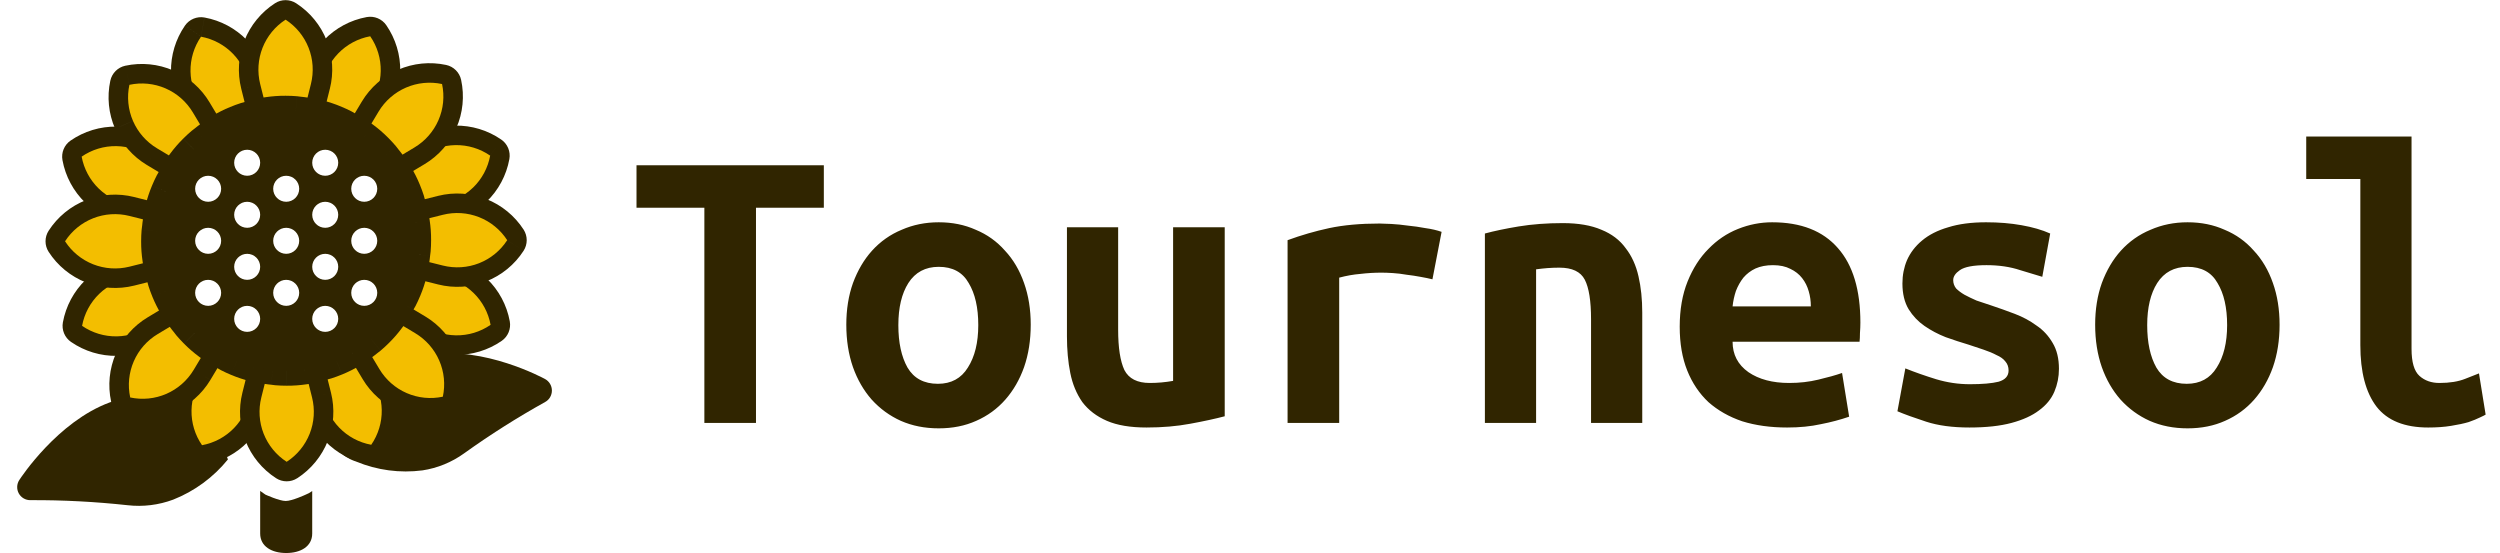 <?xml version="1.0" encoding="UTF-8" standalone="no"?>
<!-- Created with Inkscape (http://www.inkscape.org/) -->

<svg
   xmlns:dc="http://purl.org/dc/elements/1.1/"
   xmlns:cc="http://creativecommons.org/ns#"
   xmlns:rdf="http://www.w3.org/1999/02/22-rdf-syntax-ns#"
   xmlns:svg="http://www.w3.org/2000/svg"
   xmlns="http://www.w3.org/2000/svg"
   xmlns:sodipodi="http://sodipodi.sourceforge.net/DTD/sodipodi-0.dtd"
   xmlns:inkscape="http://www.inkscape.org/namespaces/inkscape"
   version="1.1"
   id="svg2"
   xml:space="preserve"
   width="256.172"
   height="56.667"
   viewBox="0 0 256.172 56.667"
   sodipodi:docname="Logo.svg"
   inkscape:version="0.92.4 (5da689c313, 2019-01-14)"><defs
     id="defs6" /><sodipodi:namedview
     pagecolor="#ffffff"
     bordercolor="#666666"
     borderopacity="1"
     objecttolerance="10"
     gridtolerance="10"
     guidetolerance="10"
     inkscape:pageopacity="0"
     inkscape:pageshadow="2"
     inkscape:window-width="1920"
     inkscape:window-height="1017"
     id="namedview4"
     showgrid="false"
     inkscape:zoom="3.941685"
     inkscape:cx="108.54483"
     inkscape:cy="33.04411"
     inkscape:window-x="-8"
     inkscape:window-y="-8"
     inkscape:window-maximized="1"
     inkscape:current-layer="g10" /><g
     id="g10"
     inkscape:groupmode="layer"
     inkscape:label="Logo"
     transform="matrix(1.333,0,0,-1.333,0,56.667)"><g
       id="g12"
       transform="rotate(8.782,-5.6,175.402)"><path
         d="m 8.161,11.22 c 4.207,0 8.274,-3.069 8.446,-3.2 0.143,-0.109 0.253,-0.255 0.321,-0.423 0.067,-0.168 0.088,-0.351 0.061,-0.531 C 16.961,6.888 16.886,6.719 16.773,6.58 16.659,6.441 16.509,6.336 16.341,6.276 14.036,5.423 11.779,4.438 9.583,3.326 8.538,2.793 7.385,2.517 6.217,2.521 4.478,2.563 2.78,3.061 1.287,3.968 c 0,0 -1.426,0.67 -1.276,1.658 0.075,0.494 1.276,1.809 1.276,1.809 0,0 1.781,2.097 2.979,2.756 1.197,0.66 2.534,1.013 3.896,1.03 z"
         style="fill:#302500;fill-opacity:1;fill-rule:nonzero;stroke:none"
         id="path14"
         inkscape:connector-curvature="0" /></g><g
       id="g16"
       transform="rotate(20.214,14.668,11.086)"><path
         d="m 12.967,12.671 c 1.219,-0.66 3.033,-2.756 3.033,-2.756 l 2.99e-4,-3.466 C 14.479,5.542 12.75,5.044 10.98,5.002 9.79,4.998 8.616,5.273 7.553,5.807 5.316,6.919 3.019,7.904 0.67,8.757 0.499,8.816 0.348,8.922 0.232,9.061 0.116,9.2 0.04,9.368 0.012,9.548 c -0.028,0.179 -0.006,0.362 0.062,0.53 0.068,0.168 0.181,0.314 0.326,0.423 0.174,0.131 4.316,3.2 8.6,3.2 1.386,-0.017 2.747,-0.371 3.967,-1.03 z"
         style="fill:#302500;fill-opacity:1;fill-rule:nonzero;stroke:none"
         id="path18"
         inkscape:connector-curvature="0" /></g><g
       id="g20"><g
         id="g22"
         transform="translate(31.533,13.613)"><path
           d="m 6.179,3.928 0.853,-1.234 C 7.517,3.03 7.761,3.619 7.654,4.199 Z M 3.506,3.12 3.532,4.62 v 0 z m -2.643,0.901 0.896,1.203 -0.002,0.002 z M 0,4.661 -1.266,5.465 C -1.688,4.801 -1.525,3.924 -0.893,3.456 Z m 0.244,0.427 1.309,-0.733 6.75e-4,0.001 z m 0.162,0.283 1.333,-0.687 1.62e-4,3.15e-4 z M 0.775,6.168 -0.608,6.749 -0.611,6.742 Z m 0.484,1.456 -1.453,0.373 -0.003,-0.01 z m 0.039,0.157 0.22,1.484 C 0.748,9.379 0.019,8.885 -0.161,8.128 Z m 1.057,-0.156 0.221,1.484 -0.001,1.96e-4 z M 4.86,6.389 3.818,5.311 v 0 z M 5.326,5.162 C 4.8,4.798 4.172,4.608 3.532,4.62 L 3.48,1.62 C 4.747,1.598 5.989,1.973 7.032,2.694 Z M 3.532,4.62 C 2.892,4.631 2.272,4.842 1.759,5.224 L -0.033,2.818 C 0.984,2.061 2.213,1.642 3.48,1.62 Z m -1.776,0.607 -0.863,0.64 -1.786,-2.41 0.863,-0.64 z m -0.49,-1.37 C 1.381,4.037 1.501,4.262 1.552,4.354 L -1.065,5.821 C -1.174,5.626 -1.21,5.553 -1.266,5.465 Z M 1.553,4.356 C 1.569,4.383 1.581,4.404 1.618,4.466 1.648,4.518 1.693,4.595 1.739,4.684 l -2.667,1.375 C -0.978,5.961 -0.935,6.053 -1.065,5.82 Z M 1.739,4.684 C 1.889,4.975 2.03,5.279 2.161,5.594 L -0.611,6.742 C -0.71,6.503 -0.816,6.275 -0.928,6.058 Z m 0.419,0.903 c 0.228,0.543 0.414,1.103 0.556,1.674 L -0.197,7.986 C -0.302,7.564 -0.439,7.151 -0.608,6.749 Z m 0.554,1.664 c 0.014,0.055 0.03,0.118 0.046,0.183 L -0.161,8.128 C -0.17,8.091 -0.181,8.049 -0.194,7.997 Z M 1.078,6.297 2.136,6.141 2.575,9.108 1.518,9.265 Z M 2.134,6.141 C 2.768,6.046 3.357,5.756 3.818,5.311 L 5.903,7.467 C 4.992,8.348 3.829,8.921 2.576,9.108 Z M 3.818,5.311 C 4.278,4.865 4.588,4.287 4.704,3.657 L 7.654,4.199 C 7.426,5.445 6.813,6.587 5.903,7.467 Z"
           style="fill:#302500;fill-opacity:1;fill-rule:nonzero;stroke:none"
           id="path24"
           inkscape:connector-curvature="0" /></g><g
         id="g26"
         transform="translate(31.533,13.613)"><path
           d="M 3.506,3.12 C 4.46,3.103 5.395,3.386 6.179,3.928 6.007,4.866 5.546,5.726 4.86,6.389 4.174,7.052 3.299,7.484 2.355,7.624 L 1.298,7.781 C 1.286,7.73 1.273,7.677 1.259,7.624 1.135,7.127 0.973,6.64 0.775,6.168 0.66,5.891 0.537,5.625 0.406,5.371 0.355,5.272 0.297,5.183 0.244,5.088 0.163,4.944 0.085,4.795 0,4.661 L 0.863,4.021 C 1.628,3.452 2.552,3.136 3.506,3.12 Z"
           style="fill:#f3be00;fill-opacity:1;fill-rule:nonzero;stroke:none"
           id="path28"
           inkscape:connector-curvature="0" /></g></g><g
       id="g30"><g
         id="g32"
         transform="translate(6.277,23.498)"><path
           d="M 0,6.972 -0.853,8.206 C -1.338,7.87 -1.582,7.281 -1.475,6.701 Z M 2.673,7.78 2.647,6.28 v 0 z M 5.316,6.879 4.421,5.675 4.423,5.674 Z M 6.179,6.239 7.445,5.434 C 7.867,6.098 7.704,6.976 7.072,7.444 Z M 5.935,5.812 4.627,6.545 4.626,6.544 Z M 5.773,5.529 4.44,6.216 4.44,6.216 Z M 5.404,4.732 6.787,4.151 6.79,4.158 Z M 4.92,3.276 6.373,2.903 6.376,2.913 Z M 4.881,3.119 4.661,1.635 C 5.431,1.521 6.161,2.015 6.34,2.772 Z m -1.057,0.156 -0.221,-1.484 0.001,-1.96e-4 z M 1.319,4.511 2.362,5.589 v 0 z M 0.853,5.738 C 1.379,6.102 2.007,6.292 2.647,6.28 L 2.699,9.28 C 1.432,9.302 0.19,8.926 -0.853,8.206 Z M 2.647,6.28 C 3.287,6.269 3.907,6.058 4.421,5.675 L 6.212,8.082 C 5.195,8.839 3.967,9.258 2.699,9.28 Z M 4.423,5.674 5.286,5.034 7.072,7.444 6.209,8.084 Z m 0.49,1.37 C 4.798,6.863 4.678,6.638 4.627,6.545 L 7.244,5.079 c 0.109,0.195 0.146,0.268 0.201,0.355 z M 4.626,6.544 C 4.61,6.516 4.598,6.496 4.561,6.434 4.531,6.382 4.486,6.305 4.44,6.216 L 7.107,4.842 c 0.05,0.097 0.008,0.006 0.138,0.239 z M 4.44,6.216 C 4.29,5.924 4.149,5.621 4.018,5.306 L 6.79,4.158 C 6.889,4.397 6.995,4.625 7.107,4.842 Z M 4.021,5.313 C 3.793,4.77 3.607,4.21 3.465,3.639 L 6.376,2.913 c 0.105,0.422 0.243,0.836 0.411,1.237 z M 3.467,3.649 C 3.453,3.594 3.437,3.53 3.422,3.466 L 6.34,2.772 c 0.009,0.037 0.019,0.079 0.033,0.131 z m 1.633,0.954 -1.057,0.156 -0.439,-2.968 1.057,-0.156 z M 4.045,4.759 C 3.411,4.854 2.822,5.144 2.362,5.589 L 0.276,3.432 C 1.187,2.552 2.35,1.978 3.603,1.792 Z M 2.362,5.589 C 1.901,6.035 1.591,6.613 1.475,7.243 L -1.475,6.701 C -1.247,5.455 -0.634,4.313 0.276,3.432 Z"
           style="fill:#302500;fill-opacity:1;fill-rule:nonzero;stroke:none"
           id="path34"
           inkscape:connector-curvature="0" /></g><g
         id="g36"
         transform="translate(6.277,23.498)"><path
           d="M 2.673,7.78 C 1.719,7.797 0.785,7.514 0,6.972 0.172,6.034 0.633,5.174 1.319,4.511 2.005,3.848 2.881,3.416 3.824,3.276 l 1.057,-0.156 C 4.893,3.17 4.906,3.223 4.92,3.276 5.044,3.773 5.206,4.26 5.404,4.732 5.519,5.009 5.642,5.275 5.773,5.529 5.824,5.628 5.882,5.717 5.935,5.812 6.016,5.956 6.094,6.105 6.179,6.239 L 5.316,6.879 C 4.551,7.448 3.627,7.763 2.673,7.78 Z"
           style="fill:#f3be00;fill-opacity:1;fill-rule:nonzero;stroke:none"
           id="path38"
           inkscape:connector-curvature="0" /></g></g><g
       id="g40"><g
         id="g42"
         transform="translate(14.721,5.018)"><path
           d="M 0.809,3.27 -0.425,2.417 C -0.089,1.932 0.5,1.688 1.08,1.795 Z M 7e-4,5.943 1.5,5.917 v 1e-6 z m 0.901,2.643 1.203,-0.896 0.002,0.002 z m 0.64,0.863 0.805,1.266 C 1.682,11.137 0.805,10.974 0.337,10.342 Z M 1.969,9.205 1.235,7.897 1.237,7.896 Z M 2.252,9.043 1.565,7.71 1.565,7.71 Z m 0.797,-0.369 0.581,1.383 -0.007,0.003 L 3.049,8.674 Z M 4.505,8.19 4.877,9.643 4.867,9.646 Z M 4.662,8.151 6.146,7.931 C 6.26,8.701 5.766,9.43 5.008,9.61 Z m -0.156,-1.057 1.484,-0.221 1.96e-4,0.001 -1.484,0.22 z M 3.27,4.589 2.192,5.631 v 0 z M 2.043,4.123 C 1.679,4.649 1.489,5.277 1.5,5.917 L -1.499,5.969 C -1.521,4.702 -1.146,3.46 -0.425,2.417 Z M 1.5,5.917 c 0.011,0.64 0.223,1.26 0.605,1.774 L -0.301,9.482 C -1.058,8.465 -1.477,7.237 -1.499,5.969 Z m 0.607,1.776 0.64,0.863 -2.41,1.786 -0.64,-0.863 z m -1.37,0.49 C 0.918,8.068 1.143,7.948 1.235,7.897 l 1.466,2.617 c -0.195,0.109 -0.268,0.146 -0.355,0.201 z M 1.237,7.896 C 1.264,7.88 1.285,7.868 1.347,7.831 1.399,7.801 1.476,7.756 1.565,7.71 l 1.375,2.667 c -0.097,0.05 -0.006,0.008 -0.239,0.138 z M 1.565,7.71 C 1.856,7.56 2.16,7.419 2.475,7.288 l 1.148,2.772 C 3.384,10.159 3.155,10.265 2.939,10.377 Z M 2.468,7.291 C 3.011,7.063 3.571,6.877 4.142,6.735 L 4.867,9.646 C 4.445,9.751 4.031,9.888 3.63,10.057 Z M 4.132,6.737 C 4.187,6.723 4.25,6.707 4.315,6.692 L 5.008,9.61 C 4.972,9.619 4.93,9.63 4.877,9.643 Z M 3.178,8.371 3.021,7.313 5.989,6.874 6.146,7.931 Z M 3.022,7.315 C 2.927,6.681 2.637,6.092 2.192,5.631 L 4.348,3.546 c 0.88,0.911 1.454,2.074 1.641,3.327 z M 2.192,5.631 C 1.746,5.171 1.168,4.861 0.538,4.745 L 1.08,1.795 c 1.246,0.229 2.388,0.841 3.268,1.752 z"
           style="fill:#302500;fill-opacity:1;fill-rule:nonzero;stroke:none"
           id="path44"
           inkscape:connector-curvature="0" /></g><g
         id="g46"
         transform="translate(14.721,5.018)"><path
           d="M 7e-4,5.943 C -0.016,4.989 0.267,4.054 0.809,3.27 1.747,3.442 2.607,3.903 3.27,4.589 3.933,5.275 4.365,6.15 4.505,7.094 l 0.156,1.057 C 4.611,8.163 4.558,8.176 4.505,8.19 4.008,8.314 3.521,8.476 3.049,8.674 2.772,8.789 2.506,8.912 2.252,9.043 2.153,9.094 2.064,9.152 1.969,9.205 1.825,9.286 1.676,9.364 1.542,9.449 L 0.902,8.586 C 0.333,7.821 0.017,6.897 7e-4,5.943 Z"
           style="fill:#f3be00;fill-opacity:1;fill-rule:nonzero;stroke:none"
           id="path48"
           inkscape:connector-curvature="0" /></g></g><g
       id="g50"><g
         id="g52"
         transform="translate(24.606,30.274)"><path
           d="m 3.853,9.449 1.234,0.853 C 4.751,10.787 4.162,11.031 3.582,10.924 Z M 4.661,6.776 3.161,6.802 v -1e-6 z M 3.76,4.133 2.556,5.028 2.555,5.026 Z M 3.12,3.27 2.315,2.004 C 2.979,1.582 3.857,1.745 4.325,2.377 Z M 2.693,3.514 3.426,4.822 3.425,4.823 Z M 2.41,3.676 3.097,5.009 3.097,5.009 Z M 1.613,4.045 1.032,2.662 1.039,2.659 Z M 0.157,4.529 -0.216,3.076 -0.206,3.073 Z M 0,4.568 -1.484,4.788 C -1.598,4.018 -1.104,3.288 -0.347,3.109 Z M 0.156,5.625 -1.327,5.846 -1.327,5.845 Z M 1.392,8.13 2.47,7.087 v 0 z m 1.227,0.466 C 2.983,8.07 3.173,7.442 3.161,6.802 L 6.161,6.75 C 6.183,8.017 5.807,9.259 5.087,10.302 Z M 3.161,6.802 C 3.15,6.162 2.939,5.542 2.556,5.028 L 4.963,3.237 C 5.72,4.254 6.139,5.482 6.161,6.75 Z M 2.555,5.026 1.915,4.163 4.325,2.377 4.965,3.24 Z m 1.37,-0.49 C 3.743,4.651 3.519,4.771 3.426,4.822 L 1.96,2.205 C 2.155,2.096 2.228,2.06 2.315,2.004 Z M 3.425,4.823 C 3.397,4.839 3.377,4.851 3.315,4.888 3.263,4.918 3.186,4.963 3.097,5.009 L 1.722,2.342 C 1.82,2.292 1.728,2.335 1.961,2.205 Z M 3.097,5.009 C 2.805,5.159 2.502,5.3 2.187,5.431 L 1.039,2.659 C 1.278,2.56 1.506,2.454 1.723,2.342 Z M 2.194,5.428 C 1.651,5.656 1.091,5.842 0.52,5.984 L -0.206,3.073 C 0.217,2.968 0.63,2.831 1.032,2.662 Z M 0.53,5.982 C 0.475,5.996 0.411,6.012 0.347,6.027 L -0.347,3.109 c 0.037,-0.009 0.079,-0.019 0.131,-0.033 z M 1.484,4.348 1.64,5.406 -1.327,5.845 -1.484,4.788 Z M 1.64,5.404 C 1.735,6.038 2.025,6.627 2.47,7.087 L 0.313,9.173 C -0.567,8.262 -1.141,7.099 -1.327,5.846 Z M 2.47,7.087 C 2.916,7.548 3.494,7.858 4.124,7.974 L 3.582,10.924 C 2.336,10.696 1.194,10.083 0.313,9.173 Z"
           style="fill:#302500;fill-opacity:1;fill-rule:nonzero;stroke:none"
           id="path54"
           inkscape:connector-curvature="0" /></g><g
         id="g56"
         transform="translate(24.606,30.274)"><path
           d="M 4.661,6.776 C 4.678,7.73 4.395,8.664 3.853,9.449 2.915,9.277 2.055,8.816 1.392,8.13 0.729,7.444 0.297,6.568 0.156,5.625 L 0,4.568 C 0.051,4.556 0.103,4.543 0.157,4.529 0.654,4.405 1.14,4.243 1.613,4.045 1.89,3.93 2.156,3.807 2.41,3.676 2.509,3.625 2.598,3.567 2.693,3.514 2.837,3.433 2.986,3.355 3.12,3.27 l 0.64,0.863 c 0.569,0.765 0.885,1.69 0.901,2.643 z"
           style="fill:#f3be00;fill-opacity:1;fill-rule:nonzero;stroke:none"
           id="path58"
           inkscape:connector-curvature="0" /></g></g><g
       id="g60"><g
         id="g62"
         transform="translate(6.31,13.534)"><path
           d="M 0,3.928 -1.476,4.197 C -1.582,3.617 -1.337,3.028 -0.852,2.693 Z m 1.319,2.462 1.042,-1.079 10e-7,1e-6 z m 2.506,1.232 0.218,-1.484 0.003,4.35e-4 z m 1.062,0.158 1.464,0.326 C 6.18,8.873 5.445,9.379 4.667,9.263 Z M 5.017,7.305 3.573,6.898 3.573,6.897 Z M 5.103,6.99 3.674,6.533 3.674,6.533 Z M 5.405,6.165 6.794,6.732 6.791,6.739 Z M 6.092,4.794 7.383,5.558 7.378,5.567 Z M 6.176,4.655 7.07,3.451 C 7.695,3.914 7.861,4.779 7.453,5.442 Z M 5.318,4.018 6.21,2.813 6.211,2.814 Z M 2.673,3.121 2.647,4.62 v 0 z M 1.476,3.659 C 1.591,4.288 1.9,4.866 2.361,5.311 L 0.277,7.469 C -0.635,6.588 -1.248,5.444 -1.476,4.197 Z m 0.885,1.652 c 0.46,0.445 1.049,0.734 1.682,0.827 L 3.607,9.105 C 2.353,8.922 1.188,8.349 0.277,7.469 Z M 4.046,6.138 5.108,6.296 4.667,9.263 3.604,9.105 Z M 3.423,7.453 C 3.47,7.243 3.544,7 3.573,6.898 L 6.461,7.712 C 6.4,7.927 6.374,8.004 6.352,8.105 Z M 3.573,6.897 C 3.582,6.866 3.588,6.842 3.606,6.773 3.621,6.715 3.643,6.629 3.674,6.533 L 6.531,7.447 C 6.498,7.551 6.533,7.456 6.46,7.713 Z M 3.674,6.533 C 3.774,6.221 3.889,5.906 4.019,5.591 l 2.772,1.148 C 6.692,6.979 6.606,7.215 6.531,7.447 Z M 4.017,5.598 C 4.239,5.053 4.503,4.526 4.807,4.021 L 7.378,5.567 C 7.154,5.94 6.959,6.329 6.794,6.732 Z m 0.785,-1.568 C 4.83,3.981 4.864,3.925 4.899,3.868 L 7.453,5.442 C 7.433,5.474 7.411,5.511 7.383,5.558 Z M 5.282,5.86 4.424,5.223 6.211,2.814 7.07,3.451 Z M 4.425,5.224 C 3.91,4.842 3.288,4.631 2.647,4.62 L 2.698,1.621 C 3.965,1.642 5.193,2.059 6.21,2.813 Z M 2.647,4.62 C 2.007,4.61 1.379,4.799 0.852,5.163 L -0.852,2.693 C 0.191,1.974 1.432,1.599 2.698,1.621 Z"
           style="fill:#302500;fill-opacity:1;fill-rule:nonzero;stroke:none"
           id="path64"
           inkscape:connector-curvature="0" /></g><g
         id="g66"
         transform="translate(6.31,13.534)"><path
           d="M 1.319,6.39 C 0.632,5.727 0.171,4.866 0,3.928 0.785,3.387 1.719,3.104 2.673,3.121 3.626,3.137 4.551,3.451 5.318,4.018 L 6.176,4.655 C 6.148,4.7 6.121,4.746 6.092,4.794 5.829,5.233 5.599,5.691 5.405,6.165 5.291,6.442 5.19,6.718 5.103,6.99 5.069,7.096 5.047,7.2 5.017,7.305 4.972,7.464 4.922,7.624 4.887,7.779 L 3.825,7.621 C 2.881,7.483 2.005,7.052 1.319,6.39 Z"
           style="fill:#f3be00;fill-opacity:1;fill-rule:nonzero;stroke:none"
           id="path68"
           inkscape:connector-curvature="0" /></g></g><g
       id="g70"><g
         id="g72"
         transform="translate(31.504,23.577)"><path
           d="M 6.176,6.971 7.651,6.702 C 7.757,7.282 7.513,7.871 7.027,8.206 Z M 4.857,4.509 3.815,5.588 v 0 z M 2.351,3.278 2.133,4.762 2.13,4.762 Z M 1.288,3.12 -0.176,2.794 C -0.005,2.026 0.731,1.521 1.509,1.636 Z M 1.159,3.594 2.603,4.001 2.602,4.002 Z M 1.073,3.909 2.502,4.366 2.502,4.366 Z M 0.77,4.734 -0.618,4.167 -0.615,4.16 Z M 0.083,6.105 -1.208,5.341 -1.202,5.332 Z M 0,6.244 -0.894,7.449 C -1.519,6.985 -1.685,6.12 -1.277,5.457 Z M 0.858,6.881 -0.035,8.086 -0.036,8.085 Z M 3.503,7.779 3.528,6.279 v 0 z M 4.7,7.241 C 4.585,6.611 4.276,6.033 3.815,5.588 L 5.899,3.43 C 6.811,4.311 7.424,5.455 7.651,6.702 Z M 3.815,5.588 C 3.355,5.144 2.766,4.855 2.133,4.762 L 2.568,1.794 C 3.822,1.978 4.987,2.55 5.899,3.43 Z M 2.13,4.762 1.068,4.604 1.509,1.636 2.571,1.794 Z M 2.752,3.446 C 2.706,3.656 2.631,3.899 2.603,4.001 L -0.285,3.187 c 0.061,-0.215 0.086,-0.292 0.109,-0.394 z M 2.602,4.002 C 2.594,4.033 2.588,4.057 2.57,4.126 2.555,4.184 2.532,4.27 2.502,4.366 L -0.356,3.452 c 0.033,-0.104 -0.001,-0.009 0.071,-0.266 z M 2.502,4.366 C 2.402,4.678 2.287,4.993 2.156,5.308 L -0.615,4.16 C -0.516,3.921 -0.43,3.684 -0.356,3.452 Z M 2.159,5.301 C 1.937,5.846 1.672,6.373 1.369,6.878 L -1.202,5.332 C -0.978,4.959 -0.783,4.57 -0.618,4.167 Z M 1.374,6.869 C 1.346,6.918 1.312,6.974 1.277,7.031 L -1.277,5.457 C -1.257,5.425 -1.235,5.388 -1.208,5.341 Z M 0.894,5.039 1.752,5.676 -0.036,8.085 -0.894,7.449 Z M 1.751,5.676 C 2.266,6.057 2.887,6.268 3.528,6.279 L 3.478,9.278 C 2.211,9.257 0.983,8.84 -0.035,8.086 Z M 3.528,6.279 C 4.169,6.29 4.797,6.1 5.324,5.736 L 7.027,8.206 C 5.985,8.925 4.744,9.3 3.478,9.278 Z"
           style="fill:#302500;fill-opacity:1;fill-rule:nonzero;stroke:none"
           id="path74"
           inkscape:connector-curvature="0" /></g><g
         id="g76"
         transform="translate(31.504,23.577)"><path
           d="M 4.857,4.509 C 5.543,5.172 6.004,6.033 6.176,6.971 5.391,7.513 4.457,7.795 3.503,7.779 2.549,7.762 1.625,7.449 0.858,6.881 L 0,6.244 C 0.027,6.199 0.055,6.153 0.083,6.105 0.347,5.666 0.577,5.208 0.77,4.734 0.885,4.457 0.986,4.181 1.073,3.909 1.107,3.803 1.129,3.7 1.159,3.594 1.204,3.436 1.254,3.275 1.288,3.12 l 1.062,0.158 c 0.944,0.138 1.82,0.569 2.506,1.232 z"
           style="fill:#f3be00;fill-opacity:1;fill-rule:nonzero;stroke:none"
           id="path78"
           inkscape:connector-curvature="0" /></g></g><g
       id="g80"><g
         id="g82"
         transform="translate(14.644,30.247)"><path
           d="m 0.808,9.443 0.269,1.476 C 0.497,11.024 -0.092,10.78 -0.427,10.294 Z M 3.27,8.124 2.191,7.082 v 0 z M 4.501,5.618 3.017,5.4 3.018,5.397 Z m 0.158,-1.062 0.326,-1.464 C 5.753,3.262 6.259,3.998 6.143,4.776 Z M 4.185,4.426 3.778,5.87 3.777,5.869 Z M 3.87,4.34 3.413,5.769 3.413,5.769 Z M 3.045,4.037 3.612,2.649 3.619,2.652 Z M 1.674,3.35 2.438,2.059 2.447,2.065 Z M 1.535,3.267 0.331,2.373 C 0.795,1.748 1.659,1.582 2.322,1.99 Z M 0.898,4.125 -0.307,3.232 -0.306,3.231 Z M 6.53e-4,6.77 1.5,6.795 v 0 z M 0.539,7.967 C 1.168,7.852 1.746,7.543 2.191,7.082 l 2.158,2.084 c -0.88,0.912 -2.025,1.525 -3.271,1.752 z M 2.191,7.082 C 2.635,6.622 2.924,6.033 3.017,5.4 L 5.986,5.835 C 5.802,7.089 5.229,8.254 4.349,9.166 Z m 0.827,-1.685 0.158,-1.062 2.967,0.441 -0.158,1.062 z M 4.333,6.019 C 4.124,5.973 3.88,5.898 3.778,5.87 L 4.592,2.982 c 0.215,0.061 0.292,0.086 0.394,0.109 z M 3.777,5.869 C 3.746,5.861 3.722,5.855 3.653,5.837 3.595,5.822 3.509,5.799 3.413,5.769 L 4.327,2.911 C 4.431,2.945 4.336,2.91 4.593,2.982 Z M 3.413,5.769 C 3.101,5.669 2.786,5.554 2.471,5.423 L 3.619,2.652 C 3.859,2.751 4.095,2.837 4.327,2.911 Z M 2.478,5.426 C 1.933,5.203 1.406,4.939 0.901,4.636 L 2.447,2.065 C 2.82,2.289 3.209,2.484 3.612,2.649 Z M 0.91,4.641 C 0.862,4.612 0.805,4.579 0.748,4.544 L 2.322,1.99 C 2.354,2.01 2.391,2.032 2.438,2.059 Z M 2.74,4.161 2.103,5.019 -0.306,3.231 0.331,2.373 Z M 2.104,5.018 C 1.722,5.533 1.511,6.154 1.5,6.795 L -1.499,6.745 c 0.021,-1.266 0.438,-2.494 1.192,-3.512 z M 1.5,6.795 C 1.49,7.436 1.679,8.064 2.043,8.591 l -2.47,1.703 C -1.146,9.252 -1.521,8.011 -1.499,6.745 Z"
           style="fill:#302500;fill-opacity:1;fill-rule:nonzero;stroke:none"
           id="path84"
           inkscape:connector-curvature="0" /></g><g
         id="g86"
         transform="translate(14.644,30.247)"><path
           d="M 3.27,8.124 C 2.607,8.81 1.746,9.271 0.808,9.443 0.267,8.658 -0.015,7.723 6.53e-4,6.77 0.017,5.816 0.331,4.892 0.898,4.125 L 1.535,3.267 c 0.044,0.027 0.091,0.055 0.139,0.083 0.439,0.264 0.897,0.494 1.371,0.687 0.277,0.115 0.553,0.216 0.825,0.303 0.106,0.034 0.21,0.056 0.315,0.086 0.159,0.045 0.319,0.095 0.474,0.129 l -0.158,1.062 C 4.363,6.561 3.932,7.438 3.27,8.124 Z"
           style="fill:#f3be00;fill-opacity:1;fill-rule:nonzero;stroke:none"
           id="path88"
           inkscape:connector-curvature="0" /></g></g><g
       id="g90"><g
         id="g92"
         transform="translate(24.686,5.054)"><path
           d="M 3.851,3.267 3.582,1.791 C 4.162,1.685 4.751,1.93 5.086,2.415 Z m -2.462,1.319 1.079,1.042 v 0 z M 0.158,7.092 1.642,7.31 1.642,7.312 Z M 0,8.154 -0.326,9.618 C -1.094,9.447 -1.599,8.712 -1.484,7.934 Z m 0.474,0.129 0.407,-1.444 0.001,3.76e-4 z m 0.315,0.086 0.457,-1.429 3.37e-4,1.08e-4 z m 0.825,0.303 -0.567,1.389 -0.007,-0.003 0.574,-1.386 z m 1.371,0.687 -0.764,1.291 -0.009,-0.005 z m 0.139,0.083 1.205,0.894 C 3.865,10.962 3,11.128 2.337,10.72 Z M 3.761,8.584 4.966,9.477 4.966,9.478 Z M 4.659,5.94 3.159,5.914 v 0 z M 4.121,4.743 C 3.491,4.858 2.913,5.167 2.469,5.627 L 0.31,3.544 C 1.191,2.632 2.335,2.019 3.582,1.791 Z M 2.469,5.627 C 2.024,6.088 1.735,6.676 1.642,7.31 L -1.326,6.874 C -1.142,5.62 -0.57,4.455 0.31,3.544 Z M 1.642,7.312 1.484,8.375 -1.484,7.934 -1.326,6.871 Z M 0.326,6.69 C 0.536,6.737 0.779,6.811 0.881,6.84 L 0.067,9.728 C -0.148,9.667 -0.225,9.641 -0.326,9.618 Z M 0.882,6.84 C 0.913,6.849 0.937,6.855 1.006,6.873 1.064,6.888 1.151,6.91 1.246,6.941 L 0.332,9.798 C 0.228,9.765 0.323,9.8 0.066,9.727 Z M 1.246,6.941 C 1.559,7.041 1.873,7.156 2.188,7.286 l -1.148,2.772 C 0.801,9.959 0.564,9.872 0.332,9.798 Z M 2.181,7.284 C 2.726,7.506 3.254,7.77 3.758,8.074 L 2.213,10.645 C 1.84,10.421 1.45,10.225 1.047,10.061 Z m 1.568,0.785 c 0.048,0.029 0.105,0.062 0.162,0.097 l -1.574,2.554 C 2.305,10.7 2.268,10.678 2.222,10.65 Z M 1.92,8.549 2.556,7.691 4.966,9.478 4.329,10.337 Z M 2.556,7.692 C 2.937,7.177 3.148,6.555 3.159,5.914 L 6.158,5.965 C 6.137,7.232 5.72,8.46 4.966,9.477 Z M 3.159,5.914 C 3.17,5.273 2.98,4.646 2.616,4.119 L 5.086,2.415 C 5.805,3.458 6.18,4.699 6.158,5.965 Z"
           style="fill:#302500;fill-opacity:1;fill-rule:nonzero;stroke:none"
           id="path94"
           inkscape:connector-curvature="0" /></g><g
         id="g96"
         transform="translate(24.686,5.054)"><path
           d="M 1.389,4.586 C 2.052,3.899 2.913,3.438 3.851,3.267 4.393,4.052 4.675,4.986 4.659,5.94 4.643,6.893 4.329,7.818 3.761,8.584 L 3.124,9.443 C 3.08,9.415 3.033,9.388 2.985,9.359 2.547,9.096 2.088,8.866 1.614,8.672 1.337,8.557 1.061,8.457 0.789,8.37 0.683,8.336 0.58,8.314 0.474,8.284 0.316,8.239 0.155,8.189 0,8.154 L 0.158,7.092 C 0.296,6.148 0.727,5.272 1.389,4.586 Z"
           style="fill:#f3be00;fill-opacity:1;fill-rule:nonzero;stroke:none"
           id="path98"
           inkscape:connector-curvature="0" /></g></g><g
       id="g100"><g
         id="g102"
         transform="translate(33,18.709)"><path
           d="M 5.989,5.339 7.249,4.525 C 7.569,5.021 7.569,5.658 7.249,6.154 Z M 3.829,3.569 3.279,4.965 v 0 z M 1.042,3.39 1.409,4.845 1.406,4.846 Z M 0,3.651 -1.477,3.91 C -1.613,3.135 -1.127,2.387 -0.364,2.196 Z M 0.062,4.139 1.552,3.962 1.552,3.964 0.062,4.139 Z m 0.041,0.324 1.495,-0.125 3e-5,3.53e-4 z m 0.036,0.878 -1.5,0.008 v -0.008 z m -0.11,1.53 -1.485,-0.212 0.002,-0.01 1.483,0.222 z m -0.024,0.16 -0.365,1.455 C -1.115,8.296 -1.599,7.561 -1.476,6.792 Z m 1.037,0.26 L 0.678,8.746 0.677,8.745 Z M 3.829,7.108 3.278,5.712 v 0 z M 4.729,6.152 C 4.382,5.615 3.875,5.199 3.279,4.965 L 4.379,2.173 C 5.558,2.638 6.562,3.46 7.249,4.525 Z M 3.279,4.965 C 2.684,4.73 2.03,4.688 1.409,4.845 L 0.675,1.936 C 1.904,1.626 3.199,1.709 4.379,2.173 Z m -1.873,-0.119 -1.042,0.261 -0.728,-2.91 1.042,-0.261 z M 1.477,3.392 C 1.515,3.604 1.539,3.857 1.552,3.962 L -1.428,4.315 C -1.454,4.093 -1.46,4.012 -1.477,3.91 Z m 0.074,0.571 c 0.004,0.032 0.007,0.056 0.017,0.127 0.008,0.06 0.02,0.148 0.029,0.248 l -2.99,0.25 c -0.009,-0.109 -0.005,-0.008 -0.036,-0.273 z m 0.046,0.375 c 0.027,0.327 0.041,0.661 0.041,1.002 h -3 c 0,-0.259 -0.011,-0.511 -0.031,-0.753 z m 0.041,0.995 C 1.642,5.922 1.6,6.51 1.513,7.092 L -1.454,6.648 C -1.39,6.218 -1.359,5.783 -1.361,5.348 Z M 1.514,7.082 C 1.506,7.138 1.497,7.203 1.486,7.269 L -1.476,6.792 c 0.006,-0.037 0.012,-0.08 0.02,-0.134 z M 0.37,5.575 1.407,5.835 0.677,8.745 l -1.037,-0.26 z M 1.406,5.835 C 2.027,5.991 2.682,5.948 3.278,5.712 L 4.379,8.503 C 3.201,8.968 1.907,9.053 0.678,8.746 Z M 3.278,5.712 C 3.875,5.477 4.382,5.062 4.73,4.524 L 7.249,6.154 C 6.56,7.217 5.557,8.038 4.379,8.503 Z"
           style="fill:#302500;fill-opacity:1;fill-rule:nonzero;stroke:none"
           id="path104"
           inkscape:connector-curvature="0" /></g><g
         id="g106"
         transform="translate(33,18.709)"><path
           d="M 3.829,3.569 C 4.716,3.919 5.472,4.538 5.989,5.339 5.471,6.14 4.716,6.758 3.829,7.108 2.942,7.458 1.967,7.522 1.042,7.29 l -1.037,-0.26 c 0.008,-0.052 0.016,-0.105 0.024,-0.16 0.076,-0.506 0.113,-1.018 0.11,-1.53 0,-0.3 -0.012,-0.593 -0.036,-0.878 C 0.094,4.351 0.075,4.248 0.062,4.139 0.043,3.975 0.028,3.808 0,3.651 L 1.042,3.39 C 1.967,3.157 2.941,3.22 3.829,3.569 Z"
           style="fill:#f3be00;fill-opacity:1;fill-rule:nonzero;stroke:none"
           id="path108"
           inkscape:connector-curvature="0" /></g></g><g
       id="g110"><g
         id="g112"
         transform="translate(5,18.623)"><path
           d="M 0,5.34 -1.26,6.153 C -1.58,5.658 -1.58,5.02 -1.259,4.525 Z m 2.16,1.77 0.55,-1.396 v 0 z M 4.947,7.288 4.58,5.834 4.583,5.833 Z M 5.989,7.028 7.467,6.769 C 7.603,7.544 7.117,8.292 6.353,8.483 Z M 5.927,6.54 4.438,6.716 4.437,6.715 Z M 5.886,6.216 4.391,6.341 4.391,6.34 Z M 5.85,5.338 7.35,5.331 V 5.338 Z M 5.96,3.808 7.445,4.02 7.443,4.03 Z M 5.984,3.648 6.349,2.193 C 7.104,2.383 7.588,3.118 7.465,3.886 Z m -1.037,-0.26 0.364,-1.455 0.001,3.25e-4 -0.365,1.455 z M 2.16,3.571 2.711,4.966 v 0 z M 1.26,4.526 c 0.347,0.538 0.854,0.953 1.45,1.188 L 1.611,8.505 C 0.431,8.041 -0.573,7.218 -1.26,6.153 Z m 1.45,1.188 c 0.596,0.235 1.25,0.276 1.87,0.12 l 0.734,2.909 C 4.085,9.053 2.79,8.97 1.611,8.505 Z m 1.873,0.119 1.042,-0.261 0.728,2.91 -1.042,0.261 z M 4.512,7.286 C 4.475,7.075 4.45,6.822 4.438,6.716 L 7.417,6.363 c 0.026,0.222 0.032,0.303 0.05,0.405 z M 4.437,6.715 C 4.434,6.683 4.43,6.659 4.42,6.588 4.412,6.529 4.4,6.441 4.391,6.341 L 7.381,6.091 c 0.009,0.109 0.005,0.008 0.036,0.273 z M 4.391,6.34 C 4.364,6.014 4.35,5.679 4.35,5.338 h 3 c 0,0.259 0.011,0.511 0.031,0.753 z M 4.35,5.346 C 4.347,4.757 4.389,4.169 4.477,3.586 L 7.443,4.03 C 7.379,4.461 7.348,4.895 7.35,5.331 Z M 4.475,3.596 C 4.483,3.541 4.492,3.476 4.503,3.41 L 7.465,3.886 C 7.459,3.924 7.453,3.966 7.445,4.02 Z m 1.144,1.507 -1.037,-0.26 0.73,-2.91 1.037,0.26 z M 4.584,4.843 C 3.962,4.688 3.307,4.731 2.711,4.966 L 1.61,2.176 C 2.788,1.711 4.082,1.626 5.311,1.933 Z M 2.711,4.966 C 2.115,5.202 1.607,5.617 1.259,6.155 L -1.259,4.525 C -0.571,3.461 0.432,2.64 1.61,2.176 Z"
           style="fill:#302500;fill-opacity:1;fill-rule:nonzero;stroke:none"
           id="path114"
           inkscape:connector-curvature="0" /></g><g
         id="g116"
         transform="translate(5,18.623)"><path
           d="M 2.16,7.11 C 1.273,6.76 0.517,6.141 0,5.34 0.518,4.539 1.273,3.921 2.16,3.571 3.048,3.221 4.022,3.157 4.947,3.388 l 1.037,0.26 c -0.008,0.052 -0.016,0.105 -0.024,0.16 C 5.884,4.315 5.847,4.826 5.85,5.338 c 0,0.3 0.012,0.593 0.036,0.878 0.009,0.111 0.028,0.215 0.041,0.324 0.019,0.164 0.034,0.331 0.062,0.488 l -1.042,0.261 C 4.022,7.522 3.048,7.459 2.16,7.11 Z"
           style="fill:#f3be00;fill-opacity:1;fill-rule:nonzero;stroke:none"
           id="path118"
           inkscape:connector-curvature="0" /></g></g><g
       id="g120"><g
         id="g122"
         transform="rotate(-90,13.971,-0.971)"><path
           d="M 5.989,7.095 7.249,6.281 c 0.32,0.496 0.32,1.133 -8.36e-4,1.629 z M 3.829,5.325 3.279,6.721 v 0 z M 1.042,5.146 1.409,6.601 1.406,6.601 Z M 0,5.407 -1.477,5.666 C -1.613,4.891 -1.127,4.143 -0.364,3.952 Z m 0.062,0.488 1.49,-0.177 1.61e-4,0.001 -1.49,0.175 z m 0.041,0.324 1.495,-0.125 3e-5,3.53e-4 z m 0.036,0.878 -1.5,0.008 v -0.008 z m -0.11,1.53 -1.485,-0.212 0.002,-0.01 1.483,0.222 z m -0.024,0.16 -0.365,1.455 C -1.115,10.052 -1.599,9.317 -1.476,8.548 Z m 1.037,0.26 -0.364,1.455 -0.001,-3.25e-4 z M 3.829,8.864 3.278,7.468 v 0 z M 4.729,7.908 C 4.382,7.371 3.875,6.955 3.279,6.721 L 4.379,3.929 C 5.558,4.394 6.562,5.216 7.249,6.281 Z M 3.279,6.721 C 2.684,6.486 2.03,6.444 1.409,6.601 L 0.675,3.692 C 1.904,3.382 3.199,3.465 4.379,3.929 Z M 1.406,6.601 l -1.042,0.261 -0.728,-2.91 1.042,-0.261 z M 1.477,5.148 C 1.515,5.36 1.539,5.613 1.552,5.718 l -2.979,0.353 C -1.454,5.849 -1.46,5.768 -1.477,5.666 Z m 0.074,0.571 c 0.004,0.032 0.007,0.056 0.017,0.127 0.008,0.06 0.02,0.148 0.029,0.248 l -2.99,0.25 c -0.009,-0.109 -0.005,-0.008 -0.036,-0.273 z m 0.046,0.375 c 0.027,0.327 0.041,0.661 0.041,1.002 h -3 c 0,-0.259 -0.011,-0.511 -0.031,-0.753 z m 0.041,0.995 C 1.642,7.678 1.6,8.266 1.513,8.848 L -1.454,8.404 C -1.39,7.974 -1.359,7.539 -1.361,7.104 Z M 1.514,8.838 C 1.506,8.894 1.497,8.959 1.486,9.025 L -1.476,8.548 c 0.006,-0.037 0.012,-0.08 0.02,-0.134 z m -1.144,-1.507 1.037,0.26 -0.73,2.91 -1.037,-0.26 z M 1.406,7.591 C 2.027,7.746 2.682,7.704 3.278,7.468 L 4.379,10.259 C 3.201,10.724 1.907,10.809 0.678,10.502 Z M 3.278,7.468 C 3.875,7.233 4.382,6.818 4.73,6.28 L 7.249,7.91 C 6.56,8.973 5.557,9.794 4.379,10.259 Z"
           style="fill:#302500;fill-opacity:1;fill-rule:nonzero;stroke:none"
           id="path124"
           inkscape:connector-curvature="0" /></g><g
         id="g126"
         transform="rotate(-90,13.971,-0.971)"><path
           d="M 3.829,5.325 C 4.716,5.675 5.472,6.293 5.989,7.095 5.471,7.895 4.716,8.514 3.829,8.864 2.942,9.214 1.967,9.278 1.042,9.046 l -1.037,-0.26 c 0.008,-0.052 0.016,-0.105 0.024,-0.16 0.076,-0.506 0.113,-1.018 0.11,-1.53 0,-0.3 -0.012,-0.593 -0.036,-0.878 -0.009,-0.111 -0.028,-0.215 -0.041,-0.324 C 0.043,5.731 0.028,5.564 0,5.407 l 1.042,-0.261 C 1.967,4.913 2.941,4.976 3.829,5.325 Z"
           style="fill:#f3be00;fill-opacity:1;fill-rule:nonzero;stroke:none"
           id="path128"
           inkscape:connector-curvature="0" /></g></g><g
       id="g130"><g
         id="g132"
         transform="rotate(-90,27.928,13.072)"><path
           d="M 0,7.096 -1.26,7.909 C -1.58,7.414 -1.58,6.776 -1.259,6.281 Z m 2.16,1.77 0.55,-1.396 v 0 z M 4.947,9.044 4.58,7.59 4.583,7.589 Z m 1.042,-0.261 1.477,-0.259 C 7.603,9.299 7.117,10.048 6.353,10.239 Z M 5.927,8.296 4.438,8.472 4.437,8.471 Z M 5.886,7.972 4.391,8.097 l -3e-5,-3.53e-4 z m -0.036,-0.878 1.5,-0.008 v 0.008 z M 5.96,5.564 7.445,5.776 7.443,5.786 Z M 5.984,5.404 6.349,3.949 C 7.104,4.139 7.588,4.874 7.465,5.642 Z m -1.037,-0.26 0.364,-1.455 0.001,3.25e-4 L 4.947,5.144 Z M 2.16,5.327 2.711,6.722 v 0 z M 1.26,6.282 c 0.347,0.538 0.854,0.953 1.45,1.188 l -1.099,2.791 C 0.431,9.797 -0.573,8.974 -1.26,7.909 Z m 1.45,1.188 c 0.596,0.235 1.25,0.276 1.87,0.12 l 0.734,2.909 C 4.085,10.809 2.79,10.726 1.611,10.261 Z m 1.873,0.119 1.042,-0.261 0.728,2.91 -1.042,0.261 z M 4.512,9.042 C 4.475,8.831 4.45,8.577 4.438,8.472 L 7.417,8.119 c 0.026,0.222 0.032,0.303 0.05,0.405 z M 4.437,8.471 C 4.434,8.439 4.43,8.415 4.42,8.344 4.412,8.285 4.4,8.197 4.391,8.097 L 7.381,7.847 C 7.39,7.956 7.386,7.855 7.417,8.121 Z M 4.391,8.096 C 4.364,7.77 4.35,7.435 4.35,7.094 h 3 c 0,0.259 0.011,0.511 0.031,0.753 z M 4.35,7.102 C 4.347,6.513 4.389,5.925 4.477,5.342 L 7.443,5.786 C 7.379,6.217 7.348,6.651 7.35,7.087 Z M 4.475,5.352 C 4.483,5.297 4.492,5.232 4.503,5.166 L 7.465,5.642 C 7.459,5.68 7.453,5.722 7.445,5.776 Z m 1.144,1.507 -1.037,-0.26 0.73,-2.91 1.037,0.26 z M 4.584,6.599 C 3.962,6.444 3.307,6.487 2.711,6.722 L 1.61,3.932 C 2.788,3.467 4.082,3.382 5.311,3.689 Z M 2.711,6.722 C 2.115,6.958 1.607,7.373 1.259,7.911 L -1.259,6.281 C -0.571,5.217 0.432,4.396 1.61,3.932 Z"
           style="fill:#302500;fill-opacity:1;fill-rule:nonzero;stroke:none"
           id="path134"
           inkscape:connector-curvature="0" /></g><g
         id="g136"
         transform="rotate(-90,27.928,13.072)"><path
           d="M 2.16,8.865 C 1.273,8.516 0.517,7.897 0,7.096 0.518,6.295 1.273,5.677 2.16,5.327 3.048,4.977 4.022,4.913 4.947,5.144 l 1.037,0.26 C 5.976,5.456 5.968,5.509 5.96,5.564 5.884,6.071 5.847,6.582 5.85,7.094 c 0,0.3 0.012,0.593 0.036,0.878 0.009,0.111 0.028,0.215 0.041,0.324 0.019,0.164 0.034,0.331 0.062,0.488 l -1.042,0.261 C 4.022,9.277 3.048,9.215 2.16,8.865 Z"
           style="fill:#f3be00;fill-opacity:1;fill-rule:nonzero;stroke:none"
           id="path138"
           inkscape:connector-curvature="0" /></g></g><g
       id="g140"><g
         id="g142"
         transform="rotate(-135,8.475,9.975)"><path
           d="M 5.989,9.657 7.249,8.843 c 0.32,0.496 0.32,1.133 -8.36e-4,1.629 z M 3.829,7.887 3.279,9.283 v 0 z M 1.042,7.708 1.409,9.163 1.406,9.163 Z M 0,7.969 -1.477,8.228 C -1.613,7.453 -1.127,6.705 -0.364,6.514 Z m 0.062,0.488 1.49,-0.177 1.61e-4,0.001 -1.49,0.175 z m 0.041,0.324 1.495,-0.125 3e-5,3.53e-4 z m 0.036,0.878 -1.5,0.008 v -0.008 z m -0.11,1.53 -1.485,-0.212 0.002,-0.01 1.483,0.222 z m -0.024,0.16 -0.365,1.455 c -0.755,-0.189 -1.24,-0.925 -1.116,-1.693 z m 1.037,0.26 -0.364,1.455 -0.001,-3.25e-4 z M 3.829,11.426 3.278,10.03 v 0 z M 4.729,10.47 C 4.382,9.933 3.875,9.517 3.279,9.283 L 4.379,6.491 C 5.558,6.956 6.562,7.778 7.249,8.843 Z M 3.279,9.283 C 2.684,9.048 2.03,9.006 1.409,9.163 L 0.675,6.254 C 1.904,5.944 3.199,6.027 4.379,6.491 Z M 1.406,9.163 l -1.042,0.261 -0.728,-2.91 1.042,-0.261 z M 1.477,7.71 C 1.515,7.922 1.539,8.175 1.552,8.28 L -1.428,8.633 C -1.454,8.411 -1.46,8.33 -1.477,8.228 Z m 0.074,0.571 c 0.004,0.032 0.007,0.056 0.017,0.127 0.008,0.06 0.02,0.148 0.029,0.248 l -2.99,0.25 c -0.009,-0.109 -0.005,-0.008 -0.036,-0.273 z m 0.046,0.375 c 0.027,0.327 0.041,0.661 0.041,1.002 h -3 c 0,-0.259 -0.011,-0.511 -0.031,-0.753 z m 0.041,0.995 c 0.003,0.589 -0.039,1.177 -0.127,1.76 l -2.967,-0.444 c 0.064,-0.43 0.096,-0.865 0.093,-1.3 z m -0.125,1.749 c -0.008,0.056 -0.017,0.121 -0.028,0.186 l -2.962,-0.476 c 0.006,-0.037 0.012,-0.08 0.02,-0.134 z m -1.144,-1.507 1.037,0.26 -0.73,2.91 -1.037,-0.26 z m 1.035,0.26 c 0.622,0.155 1.277,0.112 1.873,-0.123 L 4.379,12.821 C 3.201,13.286 1.907,13.371 0.678,13.064 Z M 3.278,10.03 C 3.875,9.795 4.382,9.38 4.73,8.842 l 2.519,1.63 C 6.56,11.535 5.557,12.356 4.379,12.821 Z"
           style="fill:#302500;fill-opacity:1;fill-rule:nonzero;stroke:none"
           id="path144"
           inkscape:connector-curvature="0" /></g><g
         id="g146"
         transform="rotate(-135,8.475,9.975)"><path
           d="m 3.829,7.887 c 0.887,0.35 1.643,0.968 2.16,1.77 -0.518,0.801 -1.273,1.419 -2.16,1.769 -0.887,0.35 -1.862,0.414 -2.787,0.183 l -1.037,-0.26 c 0.008,-0.052 0.016,-0.105 0.024,-0.16 0.076,-0.506 0.113,-1.018 0.11,-1.53 0,-0.3 -0.012,-0.593 -0.036,-0.878 C 0.094,8.669 0.075,8.565 0.062,8.457 0.043,8.293 0.028,8.126 0,7.969 L 1.042,7.708 C 1.967,7.475 2.941,7.537 3.829,7.887 Z"
           style="fill:#f3be00;fill-opacity:1;fill-rule:nonzero;stroke:none"
           id="path148"
           inkscape:connector-curvature="0" /></g></g><g
       id="g150"><g
         id="g152"
         transform="rotate(-135,22.457,15.817)"><path
           d="m 0,9.658 -1.26,0.814 C -1.58,9.976 -1.58,9.338 -1.259,8.843 Z m 2.16,1.77 0.55,-1.396 v 0 z m 2.787,0.179 -0.367,-1.454 0.003,-7.19e-4 0.364,1.455 z m 1.042,-0.261 1.477,-0.259 C 7.603,11.861 7.117,12.61 6.353,12.801 Z m -0.062,-0.488 -1.49,0.177 -1.62e-4,-0.001 1.49,-0.175 z M 5.886,10.534 l -1.495,0.125 -3e-5,-3.53e-4 z m -0.036,-0.878 1.5,-0.008 v 0.008 z m 0.11,-1.53 1.485,0.212 -0.002,0.01 z m 0.024,-0.16 0.365,-1.455 c 0.755,0.189 1.24,0.925 1.116,1.693 z m -1.037,-0.26 0.364,-1.455 0.001,3.25e-4 -0.365,1.455 z M 2.16,7.889 2.711,9.284 v 0 z M 1.26,8.844 c 0.347,0.538 0.854,0.953 1.45,1.188 l -1.099,2.791 C 0.431,12.359 -0.573,11.536 -1.26,10.471 Z m 1.45,1.188 c 0.596,0.235 1.25,0.276 1.87,0.12 l 0.734,2.909 C 4.085,13.371 2.79,13.288 1.611,12.823 Z m 1.873,0.119 1.042,-0.261 0.728,2.91 -1.042,0.261 z M 4.512,11.604 C 4.475,11.393 4.45,11.139 4.438,11.034 l 2.979,-0.353 c 0.026,0.222 0.032,0.303 0.05,0.405 z M 4.437,11.033 C 4.434,11.001 4.43,10.977 4.42,10.906 4.412,10.847 4.4,10.759 4.391,10.659 l 2.99,-0.25 c 0.009,0.109 0.005,0.008 0.036,0.273 z M 4.391,10.658 C 4.364,10.332 4.35,9.997 4.35,9.656 h 3 c 0,0.259 0.011,0.511 0.031,0.753 z M 4.35,9.664 C 4.347,9.075 4.389,8.487 4.477,7.904 L 7.443,8.348 C 7.379,8.779 7.348,9.213 7.35,9.649 Z M 4.475,7.914 C 4.483,7.859 4.492,7.794 4.503,7.728 L 7.465,8.204 C 7.459,8.242 7.453,8.284 7.445,8.338 Z m 1.144,1.507 -1.037,-0.26 0.73,-2.91 1.037,0.26 z M 4.584,9.161 C 3.962,9.006 3.307,9.049 2.711,9.284 L 1.61,6.494 C 2.788,6.029 4.082,5.944 5.311,6.251 Z M 2.711,9.284 C 2.115,9.519 1.607,9.935 1.259,10.473 L -1.259,8.843 C -0.571,7.779 0.432,6.958 1.61,6.494 Z"
           style="fill:#302500;fill-opacity:1;fill-rule:nonzero;stroke:none"
           id="path154"
           inkscape:connector-curvature="0" /></g><g
         id="g156"
         transform="rotate(-135,22.457,15.817)"><path
           d="M 2.16,11.427 C 1.273,11.078 0.517,10.459 0,9.658 0.518,8.857 1.273,8.239 2.16,7.889 3.048,7.539 4.022,7.475 4.947,7.706 l 1.037,0.26 c -0.008,0.052 -0.016,0.105 -0.024,0.16 C 5.884,8.633 5.847,9.144 5.85,9.656 c 0,0.3 0.012,0.593 0.036,0.878 0.009,0.111 0.028,0.215 0.041,0.324 0.019,0.164 0.034,0.331 0.062,0.488 l -1.042,0.261 C 4.022,11.839 3.048,11.777 2.16,11.427 Z"
           style="fill:#f3be00;fill-opacity:1;fill-rule:nonzero;stroke:none"
           id="path158"
           inkscape:connector-curvature="0" /></g></g><g
       id="g160"><g
         id="g162"
         transform="rotate(135,2.514,23.644)"><path
           d="M 5.989,9.657 7.249,8.843 c 0.32,0.496 0.32,1.133 -8.36e-4,1.629 z M 3.829,7.887 3.279,9.283 v 0 z M 1.042,7.708 1.409,9.163 1.406,9.163 Z M 0,7.969 -1.477,8.228 C -1.613,7.453 -1.127,6.705 -0.364,6.514 Z m 0.062,0.488 1.49,-0.177 1.61e-4,0.001 -1.49,0.175 z m 0.041,0.324 1.495,-0.125 3e-5,3.52e-4 z m 0.036,0.878 -1.5,0.008 v -0.008 z m -0.11,1.53 -1.485,-0.212 0.002,-0.01 1.483,0.222 z m -0.024,0.16 -0.365,1.455 C -1.115,12.614 -1.599,11.879 -1.476,11.11 Z M 1.042,11.608 0.678,13.064 0.677,13.063 Z M 3.829,11.426 3.278,10.03 v 0 z M 4.729,10.47 C 4.382,9.933 3.875,9.517 3.279,9.283 L 4.379,6.491 C 5.558,6.956 6.562,7.778 7.249,8.843 Z M 3.279,9.283 C 2.684,9.048 2.03,9.006 1.409,9.163 L 0.675,6.254 C 1.904,5.944 3.199,6.027 4.379,6.491 Z m -1.873,-0.119 -1.042,0.261 -0.728,-2.91 1.042,-0.261 z M 1.477,7.71 C 1.515,7.922 1.539,8.175 1.552,8.28 L -1.428,8.633 C -1.454,8.411 -1.46,8.33 -1.477,8.228 Z m 0.074,0.571 c 0.004,0.032 0.007,0.056 0.017,0.127 0.008,0.06 0.02,0.148 0.029,0.248 l -2.99,0.25 c -0.009,-0.109 -0.005,-0.008 -0.036,-0.273 z m 0.046,0.375 c 0.027,0.327 0.041,0.661 0.041,1.002 h -3 c 0,-0.259 -0.011,-0.511 -0.031,-0.753 z m 0.041,0.995 c 0.003,0.589 -0.039,1.177 -0.127,1.76 l -2.967,-0.444 c 0.064,-0.43 0.096,-0.865 0.093,-1.3 z m -0.125,1.749 c -0.008,0.056 -0.017,0.121 -0.028,0.186 l -2.962,-0.476 c 0.006,-0.037 0.012,-0.08 0.02,-0.134 z m -1.144,-1.507 1.037,0.26 -0.73,2.91 -1.037,-0.26 z m 1.035,0.26 c 0.622,0.155 1.277,0.112 1.873,-0.123 l 1.101,2.791 c -1.178,0.465 -2.472,0.55 -3.701,0.243 z M 3.278,10.03 C 3.875,9.795 4.382,9.38 4.73,8.842 l 2.519,1.63 c -0.688,1.064 -1.691,1.884 -2.869,2.349 z"
           style="fill:#302500;fill-opacity:1;fill-rule:nonzero;stroke:none"
           id="path164"
           inkscape:connector-curvature="0" /></g><g
         id="g166"
         transform="rotate(135,2.514,23.644)"><path
           d="m 3.829,7.887 c 0.887,0.35 1.643,0.968 2.16,1.77 -0.518,0.801 -1.273,1.419 -2.16,1.769 -0.887,0.35 -1.862,0.414 -2.787,0.183 L 0.005,11.348 c 0.008,-0.052 0.016,-0.105 0.024,-0.16 0.076,-0.506 0.113,-1.018 0.11,-1.53 0,-0.3 -0.012,-0.593 -0.036,-0.878 C 0.094,8.669 0.075,8.566 0.062,8.457 0.043,8.293 0.028,8.126 0,7.969 l 1.042,-0.261 C 1.967,7.475 2.941,7.537 3.829,7.887 Z"
           style="fill:#f3be00;fill-opacity:1;fill-rule:nonzero;stroke:none"
           id="path168"
           inkscape:connector-curvature="0" /></g></g><g
       id="g170"><g
         id="g172"
         transform="rotate(135,16.532,17.888)"><path
           d="m 0,9.658 -1.26,0.814 C -1.58,9.976 -1.58,9.338 -1.259,8.843 Z m 2.16,1.77 0.55,-1.396 v 0 z m 2.787,0.179 -0.367,-1.454 0.003,-7.19e-4 0.364,1.455 z m 1.042,-0.261 1.477,-0.259 C 7.603,11.861 7.117,12.61 6.353,12.801 Z m -0.062,-0.488 -1.49,0.177 -1.62e-4,-0.001 1.49,-0.175 z M 5.886,10.534 l -1.495,0.125 -3e-5,-3.53e-4 z m -0.036,-0.878 1.5,-0.008 v 0.008 z m 0.11,-1.53 1.485,0.212 -0.002,0.01 z m 0.024,-0.16 0.365,-1.455 c 0.755,0.189 1.24,0.925 1.116,1.693 z m -1.037,-0.26 0.364,-1.455 0.001,3.25e-4 -0.365,1.455 z M 2.16,7.889 2.711,9.284 v 0 z M 1.26,8.844 c 0.347,0.538 0.854,0.953 1.45,1.188 l -1.099,2.791 C 0.431,12.359 -0.573,11.536 -1.26,10.471 Z m 1.45,1.188 c 0.596,0.235 1.25,0.276 1.87,0.12 l 0.734,2.909 C 4.085,13.371 2.79,13.288 1.611,12.823 Z m 1.873,0.119 1.042,-0.261 0.728,2.91 -1.042,0.261 z M 4.512,11.604 C 4.475,11.393 4.45,11.139 4.438,11.034 l 2.979,-0.353 c 0.026,0.222 0.032,0.303 0.05,0.405 z M 4.437,11.033 C 4.434,11.001 4.43,10.977 4.42,10.906 4.412,10.847 4.4,10.759 4.391,10.659 l 2.99,-0.25 c 0.009,0.109 0.005,0.008 0.036,0.273 z M 4.391,10.658 C 4.364,10.332 4.35,9.997 4.35,9.656 h 3 c 0,0.259 0.011,0.511 0.031,0.753 z M 4.35,9.664 C 4.347,9.075 4.389,8.487 4.477,7.904 L 7.443,8.348 C 7.379,8.779 7.348,9.213 7.35,9.649 Z M 4.475,7.914 C 4.483,7.859 4.492,7.794 4.503,7.728 L 7.465,8.204 C 7.459,8.242 7.453,8.284 7.445,8.338 Z m 1.144,1.507 -1.037,-0.26 0.73,-2.91 1.037,0.26 z M 4.584,9.161 C 3.962,9.006 3.307,9.049 2.711,9.284 L 1.61,6.494 C 2.788,6.029 4.082,5.944 5.311,6.251 Z M 2.711,9.284 C 2.115,9.519 1.607,9.935 1.259,10.473 L -1.259,8.843 C -0.571,7.779 0.432,6.958 1.61,6.494 Z"
           style="fill:#302500;fill-opacity:1;fill-rule:nonzero;stroke:none"
           id="path174"
           inkscape:connector-curvature="0" /></g><g
         id="g176"
         transform="rotate(135,16.532,17.888)"><path
           d="M 2.16,11.427 C 1.273,11.078 0.517,10.459 0,9.658 0.518,8.857 1.273,8.239 2.16,7.889 3.048,7.539 4.022,7.475 4.947,7.706 l 1.037,0.26 c -0.008,0.052 -0.016,0.105 -0.024,0.16 C 5.884,8.633 5.847,9.144 5.85,9.656 c 0,0.3 0.012,0.593 0.036,0.878 0.009,0.111 0.028,0.215 0.041,0.324 0.019,0.164 0.034,0.331 0.062,0.488 l -1.042,0.261 C 4.022,11.839 3.048,11.777 2.16,11.427 Z"
           style="fill:#f3be00;fill-opacity:1;fill-rule:nonzero;stroke:none"
           id="path178"
           inkscape:connector-curvature="0" /></g></g><g
       id="g180"
       transform="translate(20)"><path
         d="M 0,4.773 C 0.13,4.675 0.264,4.581 0.4,4.491 c 0,0 1.071,-0.491 1.563,-0.491 0.491,0 1.542,0.491 1.542,0.491 C 3.669,4.55 3.835,4.644 4,4.764 V 1.5 C 4,0.5 3.105,0 2,0 0.895,0 0,0.5 0,1.5 Z"
         style="fill:#302500;fill-opacity:1;fill-rule:evenodd;stroke:none"
         id="path182"
         inkscape:connector-curvature="0" /></g><g
       id="g184"
       transform="translate(12,14)"><path
         d="M 10,0 C 15.523,0 20,4.477 20,10 20,15.523 15.523,20 10,20 4.477,20 0,15.523 0,10 0,4.477 4.477,0 10,0 Z M 8,16 c 0,-0.552 -0.448,-1 -1,-1 -0.552,0 -1,0.448 -1,1 0,0.552 0.448,1 1,1 0.552,0 1,-0.448 1,-1 z m -4,-3 c 0.552,0 1,0.448 1,1 0,0.552 -0.448,1 -1,1 -0.552,0 -1,-0.448 -1,-1 0,-0.552 0.448,-1 1,-1 z m 0,-4 c 0.552,0 1,0.448 1,1 0,0.552 -0.448,1 -1,1 -0.552,0 -1,-0.448 -1,-1 0,-0.552 0.448,-1 1,-1 z m 4,3 c 0,-0.552 -0.448,-1 -1,-1 -0.552,0 -1,0.448 -1,1 0,0.552 0.448,1 1,1 0.552,0 1,-0.448 1,-1 z m 2,-3 c 0.552,0 1,0.448 1,1 0,0.552 -0.448,1 -1,1 -0.552,0 -1,-0.448 -1,-1 0,-0.552 0.448,-1 1,-1 z m 4,-1 c 0,-0.552 -0.448,-1 -1,-1 -0.552,0 -1,0.448 -1,1 0,0.552 0.448,1 1,1 0.552,0 1,-0.448 1,-1 z m -4,-3 c 0.552,0 1,0.448 1,1 0,0.552 -0.448,1 -1,1 -0.552,0 -1,-0.448 -1,-1 0,-0.552 0.448,-1 1,-1 z m 3,10 c 0.552,0 1,0.448 1,1 0,0.552 -0.448,1 -1,1 -0.552,0 -1,-0.448 -1,-1 0,-0.552 0.448,-1 1,-1 z m 1,-11 c 0,-0.552 -0.448,-1 -1,-1 -0.552,0 -1,0.448 -1,1 0,0.552 0.448,1 1,1 0.552,0 1,-0.448 1,-1 z m -7,-1 c 0.552,0 1,0.448 1,1 0,0.552 -0.448,1 -1,1 -0.552,0 -1,-0.448 -1,-1 0,-0.552 0.448,-1 1,-1 z m 1,5 c 0,-0.552 -0.448,-1 -1,-1 -0.552,0 -1,0.448 -1,1 0,0.552 0.448,1 1,1 0.552,0 1,-0.448 1,-1 z m -4,-3 c 0.552,0 1,0.448 1,1 0,0.552 -0.448,1 -1,1 -0.552,0 -1,-0.448 -1,-1 0,-0.552 0.448,-1 1,-1 z m 7,9 c 0,-0.552 -0.448,-1 -1,-1 -0.552,0 -1,0.448 -1,1 0,0.552 0.448,1 1,1 0.552,0 1,-0.448 1,-1 z m 5,-1 c 0.552,0 1,0.448 1,1 0,0.552 -0.448,1 -1,1 -0.552,0 -1,-0.448 -1,-1 0,-0.552 0.448,-1 1,-1 z m 1,-7 c 0,-0.552 -0.448,-1 -1,-1 -0.552,0 -1,0.448 -1,1 0,0.552 0.448,1 1,1 0.552,0 1,-0.448 1,-1 z m -4,5 c 0.552,0 1,0.448 1,1 0,0.552 -0.448,1 -1,1 -0.552,0 -1,-0.448 -1,-1 0,-0.552 0.448,-1 1,-1 z m 4,-1 c 0,-0.552 -0.448,-1 -1,-1 -0.552,0 -1,0.448 -1,1 0,0.552 0.448,1 1,1 0.552,0 1,-0.448 1,-1 z"
         style="fill:#302500;fill-opacity:1;fill-rule:evenodd;stroke:none"
         id="path186"
         inkscape:connector-curvature="0" /></g><g
       id="g188"
       transform="translate(48.129,14.568)"><path
         d="m 0,-4.568 z m 15.2,19.808 v -3.264 H 9.984 v -16.544 H 6.016 v 16.544 H 0.8 v 3.264 z M 16,-4.568 Z m 15.104,7.552 c 0,-1.195 -0.171,-2.283 -0.512,-3.264 -0.341,-0.96 -0.821,-1.792 -1.44,-2.496 -0.619,-0.704 -1.365,-1.248 -2.24,-1.632 -0.853,-0.384 -1.813,-0.576 -2.88,-0.576 -1.067,0 -2.037,0.192 -2.912,0.576 -0.853,0.384 -1.6,0.928 -2.24,1.632 -0.619,0.704 -1.099,1.536 -1.44,2.496 -0.341,0.981 -0.512,2.069 -0.512,3.264 0,1.173 0.171,2.24 0.512,3.2 0.363,0.981 0.853,1.813 1.472,2.496 0.64,0.704 1.397,1.237 2.272,1.6 0.875,0.384 1.824,0.576 2.848,0.576 1.045,0 1.995,-0.192 2.848,-0.576 0.875,-0.363 1.621,-0.896 2.24,-1.6 0.64,-0.683 1.131,-1.515 1.472,-2.496 C 30.933,5.224 31.104,4.157 31.104,2.984 Z m -10.176,-0.032 c 0,-1.344 0.235,-2.432 0.704,-3.264 0.491,-0.832 1.269,-1.248 2.336,-1.248 1.024,0 1.792,0.416 2.304,1.248 0.533,0.832 0.8,1.92 0.8,3.264 0,1.344 -0.245,2.421 -0.736,3.232 -0.469,0.832 -1.237,1.248 -2.304,1.248 -1.024,0 -1.803,-0.416 -2.336,-1.248 C 21.184,5.373 20.928,4.296 20.928,2.952 Z M 32,-4.568 Z m 14.016,0.512 c -0.725,-0.192 -1.611,-0.384 -2.656,-0.576 -1.024,-0.192 -2.144,-0.288 -3.36,-0.288 -1.237,0 -2.251,0.171 -3.04,0.512 -0.789,0.341 -1.419,0.821 -1.888,1.44 -0.448,0.64 -0.757,1.387 -0.928,2.24 -0.171,0.853 -0.256,1.792 -0.256,2.816 v 8.384 h 3.936 V 2.6 c 0,-1.387 0.16,-2.421 0.48,-3.104 0.341,-0.661 0.992,-0.992 1.952,-0.992 0.597,0 1.195,0.053 1.792,0.16 v 11.808 h 3.968 z M 48,-4.568 Z M 61.984,6.472 c -0.256,0.064 -0.565,0.128 -0.928,0.192 -0.341,0.064 -0.693,0.117 -1.056,0.16 -0.363,0.064 -0.715,0.107 -1.056,0.128 -0.341,0.021 -0.629,0.032 -0.864,0.032 -0.555,0 -1.099,-0.032 -1.632,-0.096 -0.533,-0.043 -1.077,-0.139 -1.632,-0.288 v -11.168 H 50.848 v 14.048 c 1.045,0.384 2.112,0.693 3.2,0.928 1.109,0.235 2.4,0.352 3.872,0.352 0.213,0 0.512,-0.011 0.896,-0.032 0.405,-0.021 0.832,-0.064 1.28,-0.128 0.448,-0.043 0.896,-0.107 1.344,-0.192 0.469,-0.064 0.885,-0.16 1.248,-0.288 l -0.704,-3.648 z M 64,-4.568 Z m 2.016,14.56 c 0.704,0.192 1.568,0.373 2.592,0.544 1.045,0.171 2.176,0.256 3.392,0.256 1.195,0 2.187,-0.171 2.976,-0.512 0.789,-0.32 1.408,-0.789 1.856,-1.408 C 77.301,8.275 77.632,7.549 77.824,6.696 78.016,5.864 78.112,4.936 78.112,3.912 v -8.48 h -3.936 v 7.968 c 0,1.408 -0.16,2.421 -0.48,3.04 -0.32,0.619 -0.971,0.928 -1.952,0.928 -0.299,0 -0.597,-0.011 -0.896,-0.032 -0.277,-0.021 -0.576,-0.053 -0.896,-0.096 v -11.808 H 66.016 Z M 80,-4.568 Z m 0.992,7.392 c 0,1.323 0.203,2.485 0.608,3.488 0.405,1.003 0.939,1.835 1.6,2.496 0.661,0.683 1.419,1.195 2.272,1.536 0.853,0.341 1.728,0.512 2.624,0.512 2.219,0 3.904,-0.661 5.056,-1.984 1.152,-1.301 1.728,-3.211 1.728,-5.728 0,-0.256 -0.011,-0.523 -0.032,-0.8 0,-0.277 -0.011,-0.501 -0.032,-0.672 h -9.76 c 0,-0.981 0.405,-1.76 1.216,-2.336 0.811,-0.555 1.856,-0.832 3.136,-0.832 0.789,0 1.536,0.085 2.24,0.256 0.725,0.171 1.333,0.341 1.824,0.512 l 0.544,-3.36 c -0.683,-0.235 -1.408,-0.427 -2.176,-0.576 -0.768,-0.171 -1.632,-0.256 -2.592,-0.256 -1.28,0 -2.432,0.16 -3.456,0.48 -1.003,0.341 -1.867,0.832 -2.592,1.472 -0.704,0.661 -1.248,1.472 -1.632,2.432 -0.384,0.96 -0.576,2.08 -0.576,3.36 z m 10.08,1.568 c 0,0.405 -0.053,0.789 -0.16,1.152 -0.107,0.384 -0.277,0.725 -0.512,1.024 -0.235,0.299 -0.533,0.533 -0.896,0.704 -0.363,0.192 -0.811,0.288 -1.344,0.288 -0.512,0 -0.96,-0.085 -1.344,-0.256 C 86.453,7.133 86.144,6.899 85.888,6.6 85.653,6.301 85.461,5.96 85.312,5.576 85.184,5.192 85.099,4.797 85.056,4.392 Z M 96,-4.568 Z m 7.296,2.976 c 0.96,0 1.696,0.064 2.208,0.192 0.512,0.149 0.768,0.437 0.768,0.864 0,0.277 -0.085,0.512 -0.256,0.704 -0.149,0.192 -0.373,0.352 -0.672,0.48 -0.277,0.149 -0.608,0.288 -0.992,0.416 -0.363,0.128 -0.747,0.256 -1.152,0.384 -0.576,0.171 -1.163,0.363 -1.76,0.576 -0.597,0.235 -1.141,0.523 -1.632,0.864 -0.491,0.341 -0.896,0.768 -1.216,1.28 -0.32,0.533 -0.48,1.195 -0.48,1.984 0,0.64 0.117,1.237 0.352,1.792 0.256,0.576 0.64,1.077 1.152,1.504 0.533,0.448 1.205,0.789 2.016,1.024 0.811,0.256 1.781,0.384 2.912,0.384 0.981,0 1.888,-0.075 2.72,-0.224 0.853,-0.149 1.589,-0.363 2.208,-0.64 l -0.608,-3.328 c -0.363,0.107 -0.928,0.277 -1.696,0.512 -0.768,0.256 -1.632,0.384 -2.592,0.384 -1.003,0 -1.685,-0.128 -2.048,-0.384 -0.341,-0.235 -0.512,-0.491 -0.512,-0.768 0,-0.235 0.075,-0.448 0.224,-0.64 0.171,-0.171 0.384,-0.331 0.64,-0.48 0.277,-0.149 0.587,-0.299 0.928,-0.448 0.363,-0.128 0.747,-0.256 1.152,-0.384 0.576,-0.192 1.173,-0.405 1.792,-0.64 0.619,-0.235 1.173,-0.533 1.664,-0.896 0.512,-0.341 0.928,-0.789 1.248,-1.344 0.32,-0.533 0.48,-1.195 0.48,-1.984 0,-0.619 -0.117,-1.205 -0.352,-1.76 -0.235,-0.555 -0.629,-1.035 -1.184,-1.44 -0.533,-0.405 -1.237,-0.725 -2.112,-0.96 -0.875,-0.235 -1.952,-0.352 -3.232,-0.352 -1.301,0 -2.411,0.149 -3.328,0.448 -0.917,0.299 -1.653,0.565 -2.208,0.8 l 0.608,3.296 c 0.747,-0.299 1.536,-0.576 2.368,-0.832 0.853,-0.256 1.717,-0.384 2.592,-0.384 z m 8.704,-2.976 z m 15.104,7.552 c 0,-1.195 -0.171,-2.283 -0.512,-3.264 -0.341,-0.96 -0.821,-1.792 -1.44,-2.496 -0.619,-0.704 -1.365,-1.248 -2.24,-1.632 -0.853,-0.384 -1.813,-0.576 -2.88,-0.576 -1.067,0 -2.037,0.192 -2.912,0.576 -0.853,0.384 -1.6,0.928 -2.24,1.632 -0.619,0.704 -1.099,1.536 -1.44,2.496 -0.341,0.981 -0.512,2.069 -0.512,3.264 0,1.173 0.171,2.24 0.512,3.2 0.363,0.981 0.853,1.813 1.472,2.496 0.64,0.704 1.397,1.237 2.272,1.6 0.875,0.384 1.824,0.576 2.848,0.576 1.045,0 1.995,-0.192 2.848,-0.576 0.875,-0.363 1.621,-0.896 2.24,-1.6 0.64,-0.683 1.131,-1.515 1.472,-2.496 0.341,-0.96 0.512,-2.027 0.512,-3.2 z m -10.176,-0.032 c 0,-1.344 0.235,-2.432 0.704,-3.264 0.491,-0.832 1.269,-1.248 2.336,-1.248 1.024,0 1.792,0.416 2.304,1.248 0.533,0.832 0.8,1.92 0.8,3.264 0,1.344 -0.245,2.421 -0.736,3.232 -0.469,0.832 -1.237,1.248 -2.304,1.248 -1.024,0 -1.803,-0.416 -2.336,-1.248 -0.512,-0.811 -0.768,-1.888 -0.768,-3.232 z m 11.072,-7.52 z m 14.944,0.64 c -0.064,-0.043 -0.213,-0.117 -0.448,-0.224 -0.213,-0.107 -0.501,-0.224 -0.864,-0.352 -0.363,-0.107 -0.811,-0.203 -1.344,-0.288 -0.512,-0.085 -1.099,-0.128 -1.76,-0.128 -1.813,0 -3.136,0.533 -3.968,1.6 -0.832,1.088 -1.248,2.667 -1.248,4.736 v 12.768 h -4.16 v 3.264 H 137.248 V 1.128 c 0,-1.024 0.203,-1.717 0.608,-2.08 0.405,-0.363 0.917,-0.544 1.536,-0.544 0.789,0 1.451,0.107 1.984,0.32 0.533,0.213 0.885,0.352 1.056,0.416 z"
         style="fill:#302500;fill-opacity:1;fill-rule:nonzero;stroke:none"
         id="path190"
         inkscape:connector-curvature="0" /></g></g></svg>